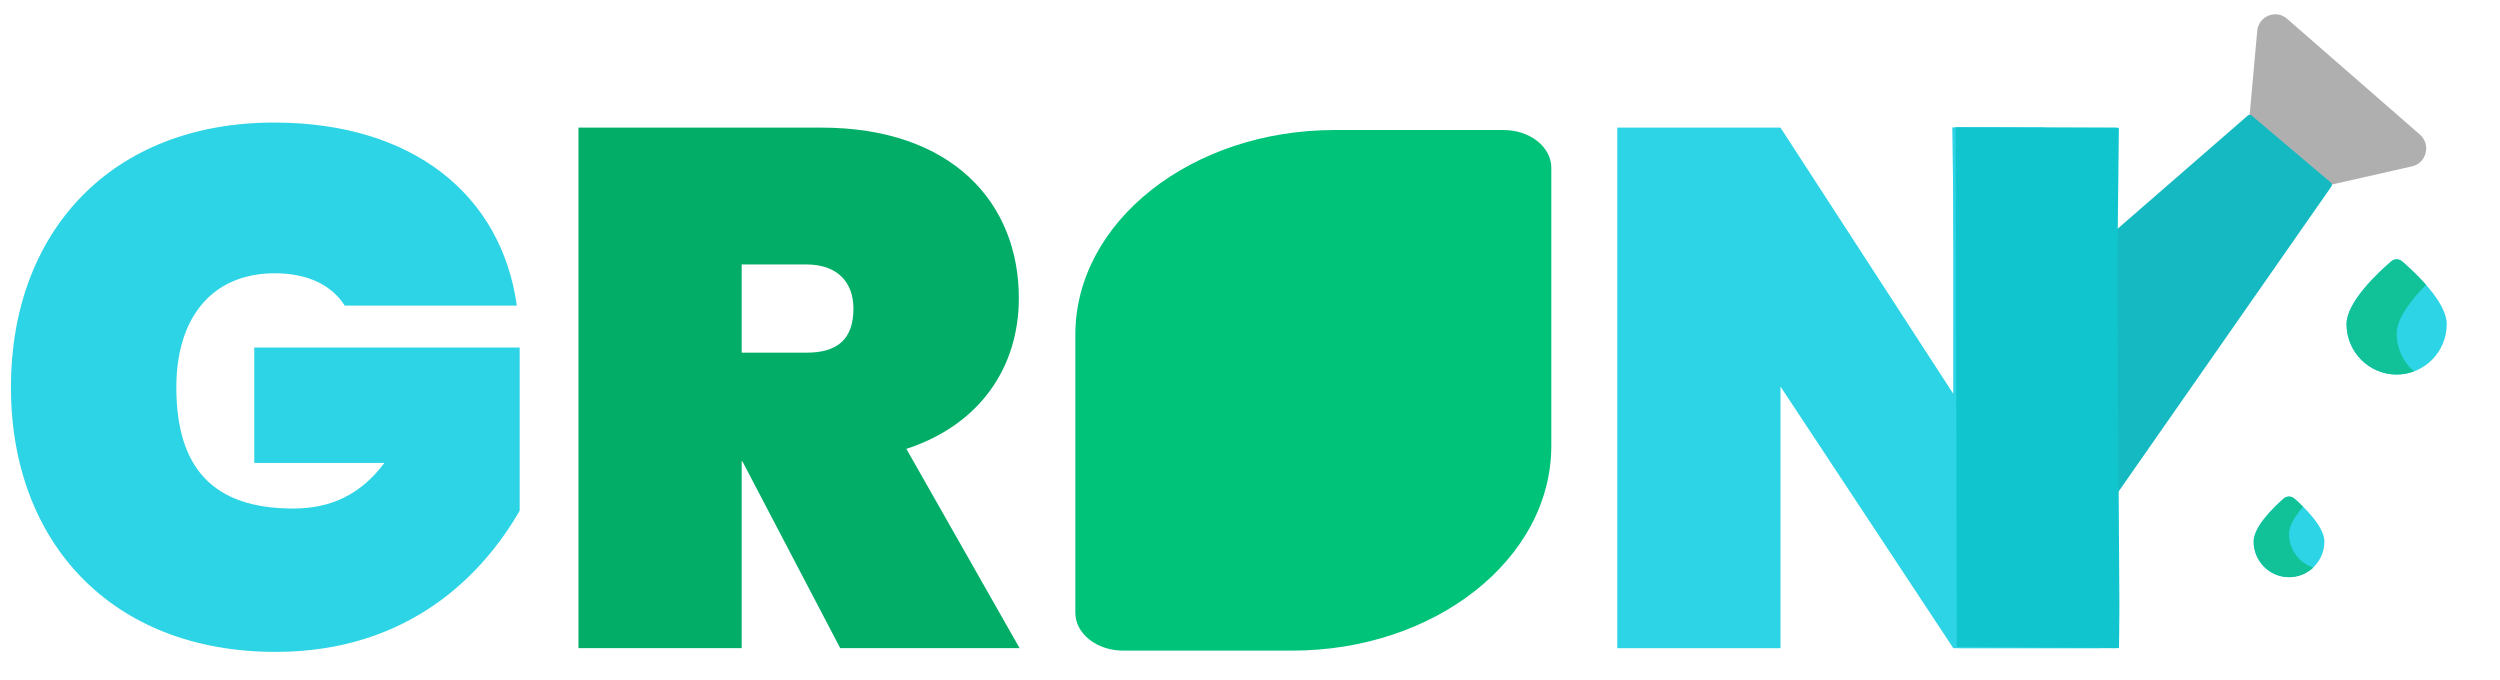 <?xml version="1.0" encoding="utf-8"?>
<!-- Generator: Adobe Illustrator 24.1.0, SVG Export Plug-In . SVG Version: 6.00 Build 0)  -->
<svg version="1.1" id="Layer_1" xmlns="http://www.w3.org/2000/svg" xmlns:xlink="http://www.w3.org/1999/xlink" x="0px" y="0px"
	 viewBox="0 0 238.04 64.76" style="enable-background:new 0 0 238.04 64.76;" xml:space="preserve">
<style type="text/css">
	.st0{fill:#AFAFAF;}
	.st1{fill:#00C37A;}
	.st2{fill:#02AD67;}
	.st3{fill:#7A4515;}
	.st4{fill:#68370E;}
	.st5{fill:#14B9C1;}
	.st6{fill:#2CD4E5;}
	.st7{fill:#915922;}
	.st8{fill:#824B1A;}
	.st9{fill:#FF7400;}
	.st10{fill:#FF5500;}
	.st11{fill:#FF3C00;}
	.st12{fill:#11C197;}
	.st13{fill:#11C5CE;}
</style>
<path class="st0" d="M230.42,12.82L217.77,1.79C216.69,0.84,215,1.56,214.92,3l-0.71,7.85l-0.1,1.08l6.74,5.88l1.27-0.26l7.54-1.71
	C231.04,15.53,231.49,13.76,230.42,12.82z"/>
<path class="st5" d="M200,49.27l21.99-31.52c0.08-0.11,0.06-0.27-0.05-0.36l-7.56-6.4c-0.1-0.08-0.25-0.08-0.34,0l-17.68,15.37
	L200,49.27z"/>
<path class="st6" d="M200.39,55.64c0.09,3.2,0.63,6.07-0.59,6.07h-13.24l-0.67-49.57h8.59c1.58,0,3.89,3.01,4.01,6.89L200.39,55.64z
	"/>
<path class="st6" d="M232.97,30.86c0,2.65-2.14,4.8-4.77,4.8c-2.63,0-4.77-2.15-4.77-4.8c0-2.11,3.03-4.92,4.26-5.98
	c0.3-0.25,0.73-0.25,1.02,0C229.94,25.94,232.97,28.75,232.97,30.86z"/>
<path class="st12" d="M228.2,31.75c0-1.48,1.49-3.31,2.8-4.63c-0.84-0.95-1.74-1.77-2.29-2.24c-0.3-0.25-0.73-0.25-1.02,0
	c-1.23,1.06-4.26,3.87-4.26,5.98c0,2.65,2.14,4.8,4.77,4.8c0.58,0,1.13-0.11,1.64-0.3C228.83,34.49,228.2,33.2,228.2,31.75z"/>
<path class="st6" d="M221.32,51.56c0,1.87-1.51,3.39-3.37,3.39c-1.86,0-3.37-1.52-3.37-3.39c0-1.41,1.91-3.26,2.85-4.09
	c0.3-0.26,0.74-0.26,1.03,0C219.41,48.3,221.32,50.15,221.32,51.56z"/>
<path class="st12" d="M217.95,50.83c0-0.81,0.63-1.76,1.34-2.58c-0.3-0.3-0.59-0.57-0.82-0.77c-0.3-0.26-0.74-0.26-1.03,0
	c-0.94,0.83-2.85,2.68-2.85,4.09c0,1.87,1.51,3.39,3.37,3.39c0.89,0,1.69-0.35,2.3-0.91C218.91,53.59,217.95,52.32,217.95,50.83z"/>
<path class="st6" d="M49.21,29.1H32.82c-1.19-1.89-3.43-3.08-6.65-3.08c-6.02,0-9.38,4.27-9.38,10.85c0,7.7,3.5,11.55,11.13,11.55
	c3.5,0,6.37-1.26,8.68-4.34H24.21V33.09h25.27v15.54c-3.43,5.95-10.43,13.44-23.24,13.44c-15.61,0-25.2-10.43-25.2-25.2
	s9.52-25.2,25.06-25.2C39.27,11.67,47.74,18.53,49.21,29.1z"/>
<path class="st2" d="M78.18,12.15c12.46,0,18.83,7.14,18.83,16.24c0,6.51-3.64,12.04-10.71,14.35l10.78,18.97H80l-9.31-17.78h-0.07
	v17.78H55.08V12.15H78.18z M76.78,25.18h-6.16v8.4h6.16c2.94,0,4.48-1.26,4.48-4.2C81.26,26.86,79.72,25.18,76.78,25.18z"/>
<path class="st6" d="M201.53,12.15v49.57h-15.54L169.53,36.8v24.92h-15.54V12.15h15.54l16.45,25.34V12.15H201.53z"/>
<path class="st13" d="M201.75,12.17l-15.54-0.06l0.11,49.47l15.44,0.13c0-0.51,0.04-1.86,0.04-4.1l-0.2-31.66"/>
<path class="st1" d="M127.08,12.38h16.08c2.52,0,4.55,1.61,4.55,3.6v26.47c0,10.77-11.06,19.5-24.68,19.5h-16.08
	c-2.52,0-4.56-1.61-4.56-3.6V31.87C102.39,21.11,113.45,12.38,127.08,12.38z"/>
</svg>
